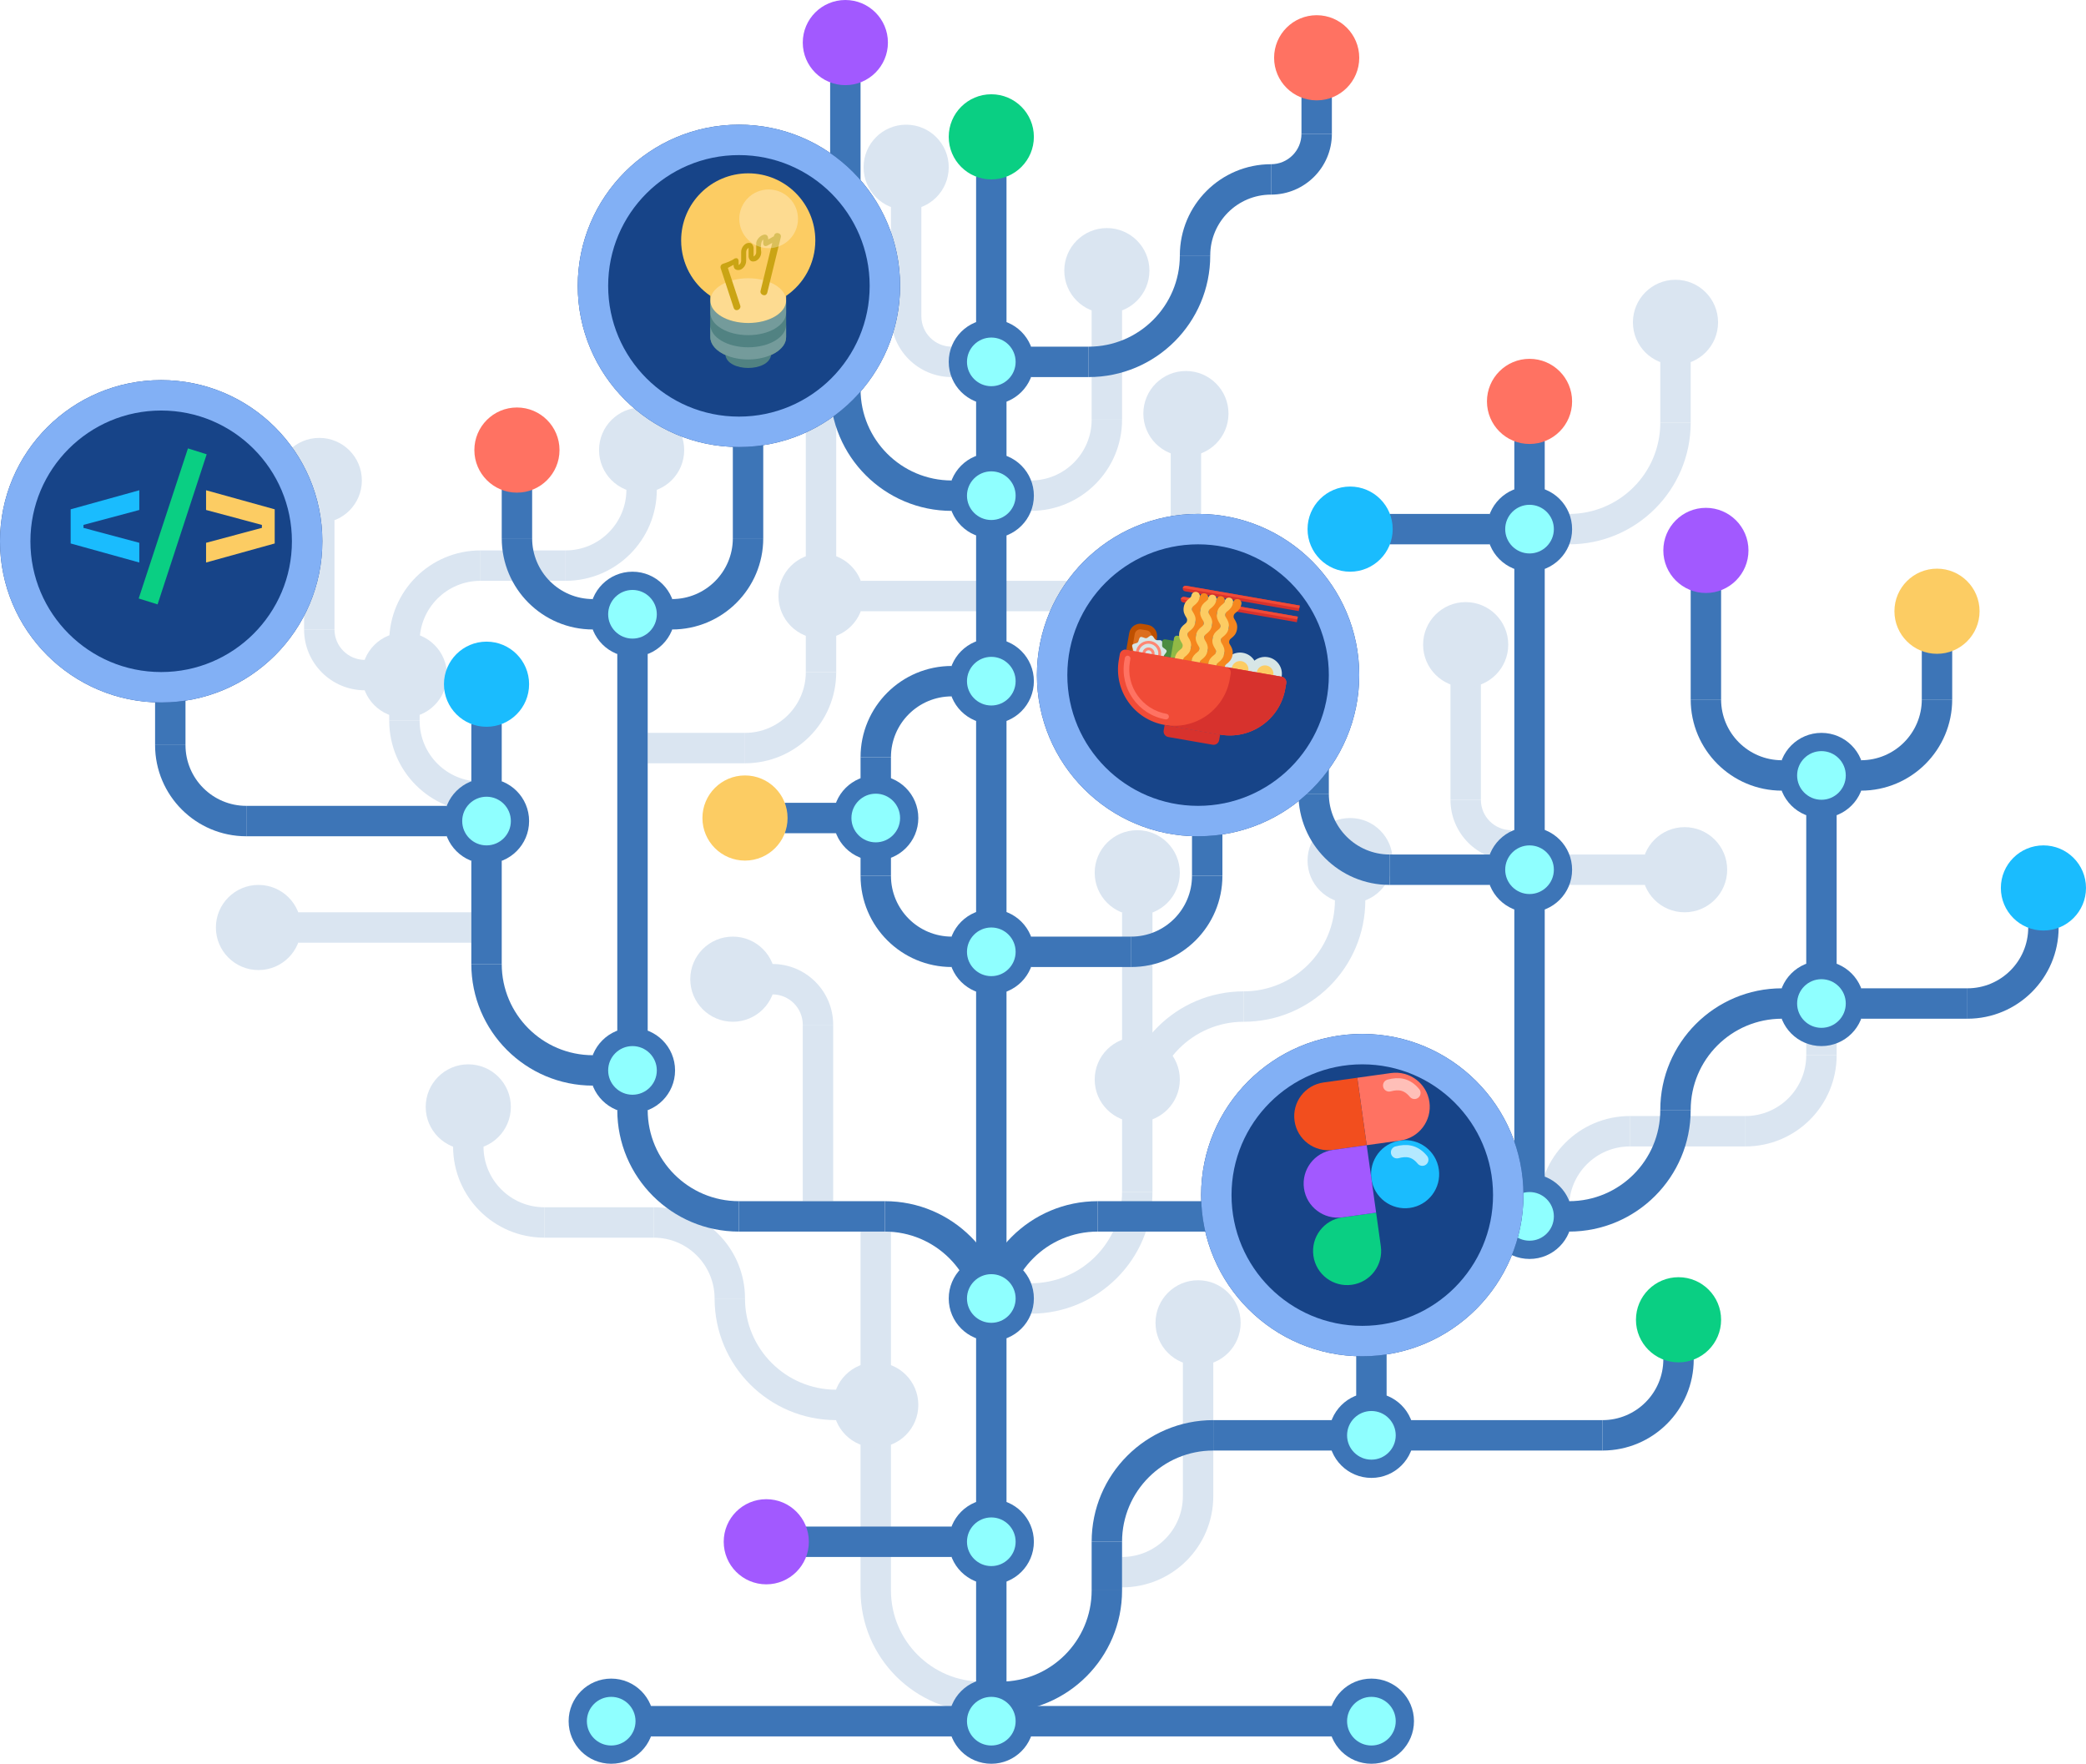 <svg width="686" height="580" viewBox="0 0 686 580" fill="none" xmlns="http://www.w3.org/2000/svg">
<rect x="283" y="523" width="118" height="10" transform="rotate(-90 283 523)" fill="#DAE5F1"/>
<rect x="128" y="237" width="26" height="10" transform="rotate(-90 128 237)" fill="#DAE5F1"/>
<rect x="265" y="221" width="100" height="10" transform="rotate(-90 265 221)" fill="#DAE5F1"/>
<rect x="385" y="171" width="22" height="10" transform="rotate(-90 385 171)" fill="#DAE5F1"/>
<rect x="359" y="138" width="36" height="10" transform="rotate(-90 359 138)" fill="#DAE5F1"/>
<rect x="293" y="104" width="36" height="10" transform="rotate(-90 293 104)" fill="#DAE5F1"/>
<rect x="100" y="207" width="36" height="10" transform="rotate(-90 100 207)" fill="#DAE5F1"/>
<rect x="179" y="397" width="36" height="10" fill="#DAE5F1"/>
<rect x="536" y="367" width="38" height="10" fill="#DAE5F1"/>
<rect x="516" y="281" width="25" height="10" fill="#DAE5F1"/>
<rect x="604" y="342" width="5" height="10" transform="rotate(90 604 342)" fill="#DAE5F1"/>
<rect x="98" y="300" width="57" height="10" fill="#DAE5F1"/>
<rect x="213" y="241" width="32" height="10" fill="#DAE5F1"/>
<rect x="283" y="191" width="82" height="10" fill="#DAE5F1"/>
<rect x="158" y="181" width="28" height="10" fill="#DAE5F1"/>
<rect x="369" y="392" width="92" height="10" transform="rotate(-90 369 392)" fill="#DAE5F1"/>
<rect x="477" y="263" width="38" height="10" transform="rotate(-90 477 263)" fill="#DAE5F1"/>
<rect x="546" y="139" width="20" height="10" transform="rotate(-90 546 139)" fill="#DAE5F1"/>
<rect x="389" y="492" width="44" height="10" transform="rotate(-90 389 492)" fill="#DAE5F1"/>
<rect x="264" y="395" width="58" height="10" transform="rotate(-90 264 395)" fill="#DAE5F1"/>
<circle cx="288" cy="462" r="14" fill="#DAE5F1"/>
<circle cx="394" cy="435" r="14" fill="#DAE5F1"/>
<circle cx="154" cy="364" r="14" fill="#DAE5F1"/>
<circle cx="85" cy="305" r="14" fill="#DAE5F1"/>
<circle cx="211" cy="148" r="14" fill="#DAE5F1"/>
<circle cx="374" cy="287" r="14" fill="#DAE5F1"/>
<circle cx="554" cy="286" r="14" fill="#DAE5F1"/>
<circle cx="482" cy="212" r="14" fill="#DAE5F1"/>
<circle cx="444" cy="283" r="14" fill="#DAE5F1"/>
<circle cx="374" cy="355" r="14" fill="#DAE5F1"/>
<circle cx="241" cy="322" r="14" fill="#DAE5F1"/>
<circle cx="270" cy="196" r="14" fill="#DAE5F1"/>
<circle cx="133" cy="222" r="14" fill="#DAE5F1"/>
<circle cx="364" cy="89" r="14" fill="#DAE5F1"/>
<circle cx="298" cy="55" r="14" fill="#DAE5F1"/>
<circle cx="105" cy="158" r="14" fill="#DAE5F1"/>
<circle cx="390" cy="136" r="14" fill="#DAE5F1"/>
<circle cx="551" cy="106" r="14" fill="#DAE5F1"/>
<path d="M323 563C300.909 563 283 545.091 283 523L293 523C293 539.569 306.431 553 323 553L323 563Z" fill="#DAE5F1"/>
<path d="M275 467C252.909 467 235 449.091 235 427L245 427C245 443.569 258.431 457 275 457L275 467Z" fill="#DAE5F1"/>
<path d="M379 392C379 414.091 361.091 432 339 432L339 422C355.569 422 369 408.569 369 392L379 392Z" fill="#DAE5F1"/>
<path d="M369 366C369 343.909 386.909 326 409 326L409 336C392.431 336 379 349.431 379 366L369 366Z" fill="#DAE5F1"/>
<path d="M449 296C449 318.091 431.091 336 409 336L409 326C425.569 326 439 312.569 439 296L449 296Z" fill="#DAE5F1"/>
<path d="M556 139C556 161.091 538.091 179 516 179L516 169C532.569 169 546 155.569 546 139L556 139Z" fill="#DAE5F1"/>
<path d="M215 397C231.569 397 245 410.431 245 427H235C235 415.954 226.046 407 215 407V397Z" fill="#DAE5F1"/>
<path d="M179 407C162.431 407 149 393.569 149 377L159 377C159 388.046 167.954 397 179 397L179 407Z" fill="#DAE5F1"/>
<path d="M506 397C506 380.431 519.431 367 536 367L536 377C524.954 377 516 385.954 516 397L506 397Z" fill="#DAE5F1"/>
<path d="M604 347C604 363.569 590.569 377 574 377L574 367C585.046 367 594 358.046 594 347L604 347Z" fill="#DAE5F1"/>
<path d="M128 211C128 194.431 141.431 181 158 181L158 191C146.954 191 138 199.954 138 211L128 211Z" fill="#DAE5F1"/>
<path d="M158 267C141.431 267 128 253.569 128 237L138 237C138 248.046 146.954 257 158 257L158 267Z" fill="#DAE5F1"/>
<path d="M186 191C202.569 191 216 177.569 216 161L206 161C206 172.046 197.046 181 186 181L186 191Z" fill="#DAE5F1"/>
<path d="M245 251C261.569 251 275 237.569 275 221L265 221C265 232.046 256.046 241 245 241L245 251Z" fill="#DAE5F1"/>
<path d="M339 168C355.569 168 369 154.569 369 138L359 138C359 149.046 350.046 158 339 158L339 168Z" fill="#DAE5F1"/>
<path d="M365 201C381.569 201 395 187.569 395 171L385 171C385 182.046 376.046 191 365 191L365 201Z" fill="#DAE5F1"/>
<path d="M369 522C385.569 522 399 508.569 399 492L389 492C389 503.046 380.046 512 369 512L369 522Z" fill="#DAE5F1"/>
<path d="M254 317C265.046 317 274 325.954 274 337H264C264 331.477 259.523 327 254 327V317Z" fill="#DAE5F1"/>
<path d="M497 283C485.954 283 477 274.046 477 263L487 263C487 268.523 491.477 273 497 273L497 283Z" fill="#DAE5F1"/>
<path d="M313 124C301.954 124 293 115.046 293 104L303 104C303 109.523 307.477 114 313 114L313 124Z" fill="#DAE5F1"/>
<path d="M120 227C108.954 227 100 218.046 100 207L110 207C110 212.523 114.477 217 120 217L120 227Z" fill="#DAE5F1"/>
<rect width="33" height="10" transform="matrix(1 -8.74228e-08 -8.74228e-08 -1 339 318)" fill="#3D75B7"/>
<rect width="19" height="10" transform="matrix(4.37114e-08 -1 -1 -4.37114e-08 402 288)" fill="#3D75B7"/>
<rect width="19" height="10" transform="matrix(4.37114e-08 -1 -1 -4.37114e-08 165 257)" fill="#3D75B7"/>
<path d="M372 318C388.569 318 402 304.569 402 288L392 288C392 299.046 383.046 308 372 308L372 318Z" fill="#3D75B7"/>
<path d="M291 395C313.091 395 331 412.909 331 435H321C321 418.431 307.569 405 291 405V395Z" fill="#3D75B7"/>
<path d="M361 395C338.909 395 321 412.909 321 435H331C331 418.431 344.431 405 361 405V395Z" fill="#3D75B7"/>
<path d="M243 405C220.909 405 203 387.091 203 365L213 365C213 381.569 226.431 395 243 395L243 405Z" fill="#3D75B7"/>
<path d="M195 357C172.909 357 155 339.091 155 317L165 317C165 333.569 178.431 347 195 347L195 357Z" fill="#3D75B7"/>
<path d="M359 507C359 484.909 376.909 467 399 467L399 477C382.431 477 369 490.431 369 507L359 507Z" fill="#3D75B7"/>
<path d="M329 563C351.091 563 369 545.091 369 523L359 523C359 539.569 345.569 553 329 553L329 563Z" fill="#3D75B7"/>
<path d="M358 124C380.091 124 398 106.091 398 84L388 84C388 100.569 374.569 114 358 114L358 124Z" fill="#3D75B7"/>
<path d="M273 128C273 150.091 290.909 168 313 168L313 158C296.431 158 283 144.569 283 128L273 128Z" fill="#3D75B7"/>
<path d="M516 405C538.091 405 556 387.091 556 365L546 365C546 381.569 532.569 395 516 395L516 405Z" fill="#3D75B7"/>
<path d="M546 365C546 342.909 563.909 325 586 325L586 335C569.431 335 556 348.431 556 365L546 365Z" fill="#3D75B7"/>
<rect x="201" y="561" width="250" height="10" rx="5" fill="#3D75B7"/>
<path d="M331 58L331 561C331 563.761 328.761 566 326 566C323.239 566 321 563.761 321 561L321 58L331 58Z" fill="#3D75B7"/>
<rect x="213" y="215" width="140" height="10" transform="rotate(90 213 215)" fill="#3D75B7"/>
<rect x="291" y="405" width="48" height="10" transform="rotate(-180 291 405)" fill="#3D75B7"/>
<rect x="313" y="512" width="48" height="10" transform="rotate(-180 313 512)" fill="#3D75B7"/>
<rect x="147" y="275" width="66" height="10" transform="rotate(-180 147 275)" fill="#3D75B7"/>
<rect x="497" y="405" width="136" height="10" transform="rotate(-180 497 405)" fill="#3D75B7"/>
<rect x="490" y="291" width="33" height="10" transform="rotate(-180 490 291)" fill="#3D75B7"/>
<rect x="490" y="179" width="33" height="10" transform="rotate(-180 490 179)" fill="#3D75B7"/>
<rect x="358" y="124" width="19" height="10" transform="rotate(-180 358 124)" fill="#3D75B7"/>
<rect x="427" y="261" width="19" height="10" transform="rotate(-90 427 261)" fill="#3D75B7"/>
<rect x="498" y="387" width="242" height="10" transform="rotate(-90 498 387)" fill="#3D75B7"/>
<rect x="428" y="44" width="12" height="10" transform="rotate(-90 428 44)" fill="#3D75B7"/>
<rect x="594" y="317" width="49" height="10" transform="rotate(-90 594 317)" fill="#3D75B7"/>
<rect x="556" y="230" width="36" height="10" transform="rotate(-90 556 230)" fill="#3D75B7"/>
<rect width="36" height="10" transform="matrix(4.37114e-08 -1 -1 -4.37114e-08 251 177)" fill="#3D75B7"/>
<rect width="101" height="10" transform="matrix(4.37114e-08 -1 -1 -4.37114e-08 283 128)" fill="#3D75B7"/>
<rect x="632" y="230" width="16" height="10" transform="rotate(-90 632 230)" fill="#3D75B7"/>
<rect width="16" height="10" transform="matrix(4.37114e-08 -1 -1 -4.37114e-08 175 177)" fill="#3D75B7"/>
<rect x="612" y="325" width="35" height="10" fill="#3D75B7"/>
<rect x="51" y="245" width="20" height="10" transform="rotate(-90 51 245)" fill="#3D75B7"/>
<rect x="527" y="477" width="128" height="10" transform="rotate(-180 527 477)" fill="#3D75B7"/>
<rect x="446" y="472" width="32" height="10" transform="rotate(-90 446 472)" fill="#3D75B7"/>
<rect x="359" y="523" width="16" height="10" transform="rotate(-90 359 523)" fill="#3D75B7"/>
<rect x="155" y="317" width="34" height="10" transform="rotate(-90 155 317)" fill="#3D75B7"/>
<rect x="283" y="288" width="39" height="10" transform="rotate(-90 283 288)" fill="#3D75B7"/>
<rect x="258" y="264" width="17" height="10" fill="#3D75B7"/>
<circle cx="326" cy="566" r="14" fill="#3D75B7"/>
<circle cx="326" cy="566" r="8" fill="#8FFFFF"/>
<circle cx="451" cy="566" r="14" fill="#3D75B7"/>
<circle cx="451" cy="566" r="8" fill="#8FFFFF"/>
<circle cx="201" cy="566" r="14" fill="#3D75B7"/>
<circle cx="201" cy="566" r="8" fill="#8FFFFF"/>
<circle cx="326" cy="507" r="14" fill="#3D75B7"/>
<circle cx="326" cy="507" r="8" fill="#8FFFFF"/>
<circle cx="451" cy="472" r="14" fill="#3D75B7"/>
<circle cx="451" cy="472" r="8" fill="#8FFFFF"/>
<circle cx="503" cy="400" r="14" fill="#3D75B7"/>
<circle cx="503" cy="400" r="8" fill="#8FFFFF"/>
<circle cx="599" cy="330" r="14" fill="#3D75B7"/>
<circle cx="599" cy="330" r="8" fill="#8FFFFF"/>
<circle cx="599" cy="255" r="14" fill="#3D75B7"/>
<circle cx="599" cy="255" r="8" fill="#8FFFFF"/>
<circle r="14" transform="matrix(-1 0 0 1 208 202)" fill="#3D75B7"/>
<circle r="8" transform="matrix(-1 0 0 1 208 202)" fill="#8FFFFF"/>
<circle cx="503" cy="286" r="14" fill="#3D75B7"/>
<circle cx="503" cy="286" r="8" fill="#8FFFFF"/>
<circle cx="503" cy="174" r="14" fill="#3D75B7"/>
<circle cx="503" cy="174" r="8" fill="#8FFFFF"/>
<circle cx="208" cy="352" r="14" fill="#3D75B7"/>
<circle cx="208" cy="352" r="8" fill="#8FFFFF"/>
<circle cx="160" cy="270" r="14" fill="#3D75B7"/>
<circle cx="160" cy="270" r="8" fill="#8FFFFF"/>
<circle cx="326" cy="427" r="14" fill="#3D75B7"/>
<circle cx="326" cy="427" r="8" fill="#8FFFFF"/>
<circle cx="288" cy="269" r="14" fill="#3D75B7"/>
<circle cx="288" cy="269" r="8" fill="#8FFFFF"/>
<circle cx="326" cy="313" r="14" fill="#3D75B7"/>
<circle cx="326" cy="313" r="8" fill="#8FFFFF"/>
<circle cx="326" cy="224" r="14" fill="#3D75B7"/>
<circle cx="326" cy="224" r="8" fill="#8FFFFF"/>
<circle cx="326" cy="163" r="14" fill="#3D75B7"/>
<circle cx="326" cy="163" r="8" fill="#8FFFFF"/>
<circle cx="326" cy="119" r="14" fill="#3D75B7"/>
<circle cx="326" cy="119" r="8" fill="#8FFFFF"/>
<path d="M557 447C557 463.569 543.569 477 527 477L527 467C538.046 467 547 458.046 547 447L557 447Z" fill="#3D75B7"/>
<path d="M457 291C440.431 291 427 277.569 427 261L437 261C437 272.046 445.954 281 457 281L457 291Z" fill="#3D75B7"/>
<path d="M586 260C569.431 260 556 246.569 556 230L566 230C566 241.046 574.954 250 586 250L586 260Z" fill="#3D75B7"/>
<path d="M221 207C237.569 207 251 193.569 251 177L241 177C241 188.046 232.046 197 221 197L221 207Z" fill="#3D75B7"/>
<path d="M612 260C628.569 260 642 246.569 642 230L632 230C632 241.046 623.046 250 612 250L612 260Z" fill="#3D75B7"/>
<path d="M195 207C178.431 207 165 193.569 165 177L175 177C175 188.046 183.954 197 195 197L195 207Z" fill="#3D75B7"/>
<path d="M647 335C663.569 335 677 321.569 677 305L667 305C667 316.046 658.046 325 647 325L647 335Z" fill="#3D75B7"/>
<path d="M81 275C64.431 275 51 261.569 51 245L61 245C61 256.046 69.954 265 81 265L81 275Z" fill="#3D75B7"/>
<path d="M313 318C296.431 318 283 304.569 283 288L293 288C293 299.046 301.954 308 313 308L313 318Z" fill="#3D75B7"/>
<path d="M283 249C283 232.431 296.431 219 313 219L313 229C301.954 229 293 237.954 293 249L283 249Z" fill="#3D75B7"/>
<path d="M388 84C388 67.431 401.431 54 418 54L418 64C406.954 64 398 72.954 398 84L388 84Z" fill="#3D75B7"/>
<circle cx="552" cy="434" r="14" fill="#0ACF83"/>
<circle cx="278" cy="14" r="14" fill="#A259FF"/>
<circle cx="252" cy="507" r="14" fill="#A259FF"/>
<circle cx="672" cy="292" r="14" fill="#1ABCFE"/>
<circle cx="561" cy="181" r="14" fill="#A259FF"/>
<circle cx="503" cy="132" r="14" fill="#FF7262"/>
<circle cx="444" cy="174" r="14" fill="#1ABCFE"/>
<circle cx="433" cy="19" r="14" fill="#FF7262"/>
<circle cx="637" cy="201" r="14" fill="#FCCC63"/>
<circle r="14" transform="matrix(-1 0 0 1 170 148)" fill="#FF7262"/>
<circle cx="432" cy="229" r="14" fill="#0ACF83"/>
<circle cx="245" cy="269" r="14" fill="#FCCC63"/>
<circle cx="160" cy="225" r="14" fill="#1ABCFE"/>
<circle cx="326" cy="45" r="14" fill="#0ACF83"/>
<path d="M87.911 168.852C84.77 168.01 84.77 168.01 81 167" stroke="white" stroke-width="2" stroke-linecap="round"/>
<path d="M438 44C438 55.046 429.046 64 418 64L418 54C423.523 54 428 49.523 428 44L438 44Z" fill="#3D75B7"/>
<g filter="url(#filter0_d)">
<circle cx="56" cy="173" r="53" fill="#174488"/>
<circle cx="56" cy="173" r="48" stroke="#82B0F5" stroke-width="10"/>
</g>
<path d="M23.238 178.716V167.484L45.81 161.22V167.7L27.45 172.614V173.586L45.81 178.5V184.98L23.238 178.716Z" fill="#1ABCFE"/>
<path d="M61.81 147.45L67.966 149.394L51.821 198.75L45.611 196.806L61.81 147.45Z" fill="#0ACF83"/>
<path d="M67.767 184.98V178.5L86.127 173.586V172.614L67.767 167.7V161.22L90.339 167.484V178.716L67.767 184.98Z" fill="#FCCC63"/>
<g filter="url(#filter1_d)">
<circle cx="246" cy="89" r="53" fill="#174488"/>
<circle cx="246" cy="89" r="48" stroke="#82B0F5" stroke-width="10"/>
</g>
<g clip-path="url(#clip0)">
<path d="M246.062 57.337C267.212 57.337 276 85.312 258.512 97.287V110.863C258.512 113.75 255.925 115.675 253.575 116.725C252.825 122.425 239.287 122.425 238.55 116.725C236.2 115.675 233.612 113.663 233.612 110.863V97.287C216.187 85.35 224.837 57.337 246.062 57.337Z" fill="#518282"/>
<path d="M258.512 98.862V110.863C258.512 114.925 252.937 118.225 246.062 118.225C239.187 118.225 233.612 114.925 233.612 110.863V98.862H258.512Z" fill="#518282"/>
<path d="M246.062 114.212C252.937 114.212 258.512 110.912 258.512 106.85V110.85C258.512 114.912 252.937 118.212 246.062 118.212C239.187 118.212 233.612 114.912 233.612 110.85V106.85C233.612 110.912 239.187 114.212 246.062 114.212Z" fill="#749B9B"/>
<path d="M246.062 106.212C252.937 106.212 258.512 102.912 258.512 98.85V102.85C258.512 106.912 252.937 110.212 246.062 110.212C239.187 110.212 233.612 106.912 233.612 102.85V98.85C233.612 102.925 239.187 106.212 246.062 106.212Z" fill="#749B9B"/>
<path d="M224 79.062C224 66.875 233.875 57 246.062 57C258.25 57 268.125 66.875 268.125 79.062C268.125 86.625 264.312 93.3 258.513 97.275V98.85C258.513 102.913 252.938 106.213 246.062 106.213C239.188 106.213 233.613 102.913 233.613 98.85V97.275C227.812 93.312 224 86.638 224 79.062Z" fill="#FCCC63"/>
<path opacity="0.3" d="M246.062 106.225C252.938 106.225 258.512 102.929 258.512 98.862C258.512 94.796 252.938 91.5 246.062 91.5C239.186 91.5 233.612 94.796 233.612 98.862C233.612 102.929 239.186 106.225 246.062 106.225Z" fill="white"/>
<path d="M237.725 86.763C239.062 86.325 240.462 85.812 241.687 84.975C242.362 84.763 242.775 85 242.9 85.7V87.162L242.925 87.15C243.425 86.862 243.737 86.338 243.737 85.763V82.912C243.737 81.763 244.362 80.675 245.362 80.1L245.462 80.037C246.775 79.588 247.562 80.037 247.825 81.4V84.35L247.85 84.338C248.362 84.062 248.687 83.525 248.687 82.938V80.075C248.687 77.875 252.637 75.525 252.637 78.662V78.737L254.5 77.688L254.55 77.475C254.9 76.037 257.125 76.575 256.775 78.013L252.337 96.2C251.937 97.838 249.787 96.963 250.112 95.662L253.962 79.875L252.212 80.85C251.525 81.075 251.125 80.838 250.987 80.125V78.775C250.037 79.475 250.162 81.95 250.337 82.925C250.337 84.112 249.687 85.213 248.637 85.775L248.512 85.838C247.212 86.263 246.437 85.8 246.175 84.45V81.5C245.687 81.787 245.387 82.312 245.387 82.875V85.75C245.387 86.925 244.75 88.013 243.725 88.588C242.737 89.05 241.25 88.862 241.25 87.275V87.075L239.362 88.088L243.437 100.475C243.862 101.775 241.775 102.763 241.262 101.188L237 88.213C236.8 87.612 237.125 86.963 237.725 86.763C237.95 86.688 237.125 86.963 237.725 86.763Z" fill="#CAA414"/>
<path opacity="0.3" d="M252.775 81.612C258.105 81.612 262.425 77.292 262.425 71.963C262.425 66.633 258.105 62.312 252.775 62.312C247.445 62.312 243.125 66.633 243.125 71.963C243.125 77.292 247.445 81.612 252.775 81.612Z" fill="white"/>
</g>
<g filter="url(#filter2_d)">
<circle cx="397" cy="217" r="53" fill="#174488"/>
<circle cx="397" cy="217" r="48" stroke="#82B0F5" stroke-width="10"/>
</g>
<g clip-path="url(#clip1)">
<path d="M377.456 205.472L375.632 205.154C373.614 204.803 371.699 206.149 371.348 208.168L370.395 213.641L379.517 215.229L380.47 209.756C380.821 207.738 379.475 205.823 377.456 205.472Z" fill="#BE5000"/>
<path d="M377.139 207.296L375.314 206.979C374.311 206.804 373.347 207.482 373.172 208.485L372.219 213.959L377.693 214.912L378.646 209.438C378.82 208.435 378.142 207.471 377.139 207.296Z" fill="#DC6E1E"/>
<path d="M383.207 210.232L386.855 210.868C387.357 210.955 387.696 211.437 387.609 211.939L386.815 216.5L381.341 215.547L382.135 210.986C382.223 210.484 382.705 210.145 383.207 210.232Z" fill="#4B8C41"/>
<path d="M387.173 209.043L390.822 209.678C391.324 209.766 391.663 210.248 391.575 210.749L390.464 217.135L384.99 216.182L386.102 209.797C386.189 209.295 386.671 208.956 387.173 209.043Z" fill="#91B945"/>
<path d="M415.052 227.055C418.075 227.581 420.952 225.557 421.478 222.534C422.005 219.512 419.981 216.635 416.958 216.108C413.935 215.582 411.058 217.606 410.532 220.629C410.006 223.652 412.03 226.529 415.052 227.055Z" fill="#D7E6E6"/>
<path d="M382.71 215.785C382.813 215.192 383.734 214.624 383.656 214.058C383.569 213.479 382.529 213.181 382.266 212.665C382.005 212.138 382.414 211.14 382.018 210.719C381.619 210.308 380.602 210.684 380.075 210.404C379.569 210.139 379.318 209.085 378.725 208.982C378.132 208.879 377.539 209.786 376.974 209.864C376.395 209.951 375.564 209.254 375.039 209.504C374.512 209.764 374.56 210.842 374.147 211.252C373.737 211.65 372.648 211.566 372.368 212.093C372.104 212.599 372.779 213.445 372.675 214.038C372.572 214.631 371.651 215.199 371.729 215.765C371.816 216.344 372.856 216.642 373.119 217.158C373.38 217.685 372.971 218.683 373.368 219.105C373.766 219.515 374.783 219.14 375.31 219.419C375.816 219.684 376.067 220.738 376.66 220.841C377.253 220.944 377.846 220.037 378.412 219.959C378.991 219.872 379.821 220.569 380.346 220.319C380.873 220.059 380.826 218.981 381.238 218.572C381.648 218.173 382.738 218.257 383.017 217.73C383.282 217.224 382.606 216.378 382.71 215.785Z" fill="#D7E6E6"/>
<path d="M376.978 219.016C374.709 218.621 373.193 216.466 373.588 214.197C373.983 211.928 376.138 210.412 378.407 210.807C380.676 211.202 382.193 213.357 381.798 215.626C381.403 217.895 379.247 219.411 376.978 219.016ZM378.248 211.719C376.492 211.413 374.806 212.6 374.5 214.356C374.194 216.112 375.381 217.798 377.137 218.104C378.893 218.41 380.58 217.223 380.885 215.467C381.191 213.711 380.004 212.024 378.248 211.719Z" fill="#FF8773"/>
<path d="M377.349 216.884C376.255 216.694 375.531 215.651 375.72 214.568C375.909 213.485 376.953 212.75 378.036 212.939C379.119 213.127 379.854 214.172 379.665 215.255C379.477 216.338 378.444 217.075 377.349 216.884ZM377.877 213.851C377.296 213.75 376.733 214.145 376.632 214.727C376.531 215.308 376.927 215.871 377.508 215.972C378.09 216.073 378.652 215.678 378.753 215.096C378.854 214.515 378.459 213.952 377.877 213.851Z" fill="#FF8773"/>
<path d="M415.529 224.318C417.04 224.581 418.479 223.57 418.742 222.058C419.005 220.547 417.993 219.108 416.482 218.845C414.97 218.582 413.532 219.594 413.269 221.105C413.005 222.617 414.017 224.055 415.529 224.318Z" fill="#FCCC63"/>
<path d="M406.842 225.626C409.865 226.152 412.742 224.128 413.269 221.105C413.795 218.082 411.771 215.205 408.748 214.679C405.725 214.153 402.848 216.177 402.322 219.199C401.796 222.222 403.82 225.099 406.842 225.626Z" fill="#D7E6E6"/>
<path d="M407.319 222.889C408.83 223.152 410.269 222.14 410.532 220.629C410.795 219.117 409.783 217.679 408.272 217.416C406.76 217.153 405.322 218.165 405.059 219.676C404.796 221.187 405.808 222.626 407.319 222.889Z" fill="#FCCC63"/>
<path d="M389.714 194.448L427.114 200.959L427.432 199.135L390.032 192.624C389.53 192.536 389.048 192.875 388.961 193.377C388.873 193.879 389.212 194.361 389.714 194.448Z" fill="#D7322D"/>
<path d="M389.079 198.097L426.479 204.608L426.797 202.784L389.396 196.272C388.895 196.185 388.413 196.524 388.325 197.026C388.238 197.527 388.577 198.009 389.079 198.097Z" fill="#D7322D"/>
<path d="M388.961 193.377L427.273 200.047L427.432 199.135L390.032 192.624C389.53 192.536 389.048 192.875 388.961 193.377Z" fill="#F04B37"/>
<path d="M388.325 197.026L426.638 203.696L426.797 202.784L389.396 196.272C388.895 196.185 388.413 196.524 388.325 197.026Z" fill="#F04B37"/>
<path d="M390.225 218.503C389.473 218.372 388.964 217.649 389.095 216.897C389.367 215.334 390.23 214.627 390.86 214.114C391.339 213.728 391.557 213.554 391.65 213.018C391.743 212.482 391.597 212.245 391.277 211.72C390.858 211.024 390.284 210.066 390.556 208.504C390.828 206.942 391.691 206.235 392.321 205.722C392.8 205.335 393.018 205.162 393.111 204.626C393.205 204.09 393.058 203.853 392.738 203.327C392.319 202.632 391.745 201.674 392.017 200.112C392.289 198.55 393.153 197.843 393.782 197.33C394.261 196.943 394.479 196.769 394.572 196.234C394.703 195.481 395.426 194.972 396.179 195.103C396.931 195.234 397.44 195.957 397.309 196.71C397.037 198.272 396.174 198.979 395.544 199.492C395.065 199.879 394.847 200.053 394.754 200.588C394.661 201.124 394.807 201.361 395.127 201.887C395.546 202.583 396.12 203.54 395.848 205.102C395.576 206.664 394.713 207.372 394.083 207.885C393.604 208.271 393.386 208.445 393.293 208.981C393.2 209.517 393.346 209.754 393.666 210.279C394.085 210.975 394.659 211.932 394.387 213.495C394.115 215.057 393.251 215.764 392.622 216.277C392.143 216.664 391.925 216.837 391.832 217.373C391.701 218.126 390.978 218.634 390.225 218.503Z" fill="#F5871E"/>
<path d="M387.489 218.027C386.736 217.896 386.228 217.173 386.359 216.42C386.631 214.858 387.494 214.151 388.124 213.638C388.602 213.251 388.82 213.078 388.914 212.542C389.007 212.006 388.86 211.769 388.54 211.243C388.121 210.547 387.548 209.59 387.82 208.028C388.092 206.466 388.955 205.758 389.585 205.245C390.063 204.859 390.281 204.685 390.375 204.149C390.468 203.613 390.321 203.376 390.002 202.851C389.582 202.155 389.009 201.198 389.281 199.636C389.553 198.073 390.416 197.366 391.046 196.853C391.524 196.467 391.742 196.293 391.836 195.757C391.967 195.005 392.69 194.496 393.442 194.627C394.195 194.758 394.703 195.481 394.572 196.234C394.3 197.796 393.437 198.503 392.807 199.016C392.329 199.403 392.111 199.576 392.017 200.112C391.924 200.648 392.071 200.885 392.39 201.411C392.81 202.106 393.383 203.064 393.111 204.626C392.839 206.188 391.976 206.895 391.346 207.408C390.868 207.795 390.65 207.968 390.556 208.504C390.463 209.04 390.61 209.277 390.929 209.803C391.349 210.498 391.922 211.456 391.65 213.018C391.378 214.58 390.515 215.288 389.885 215.801C389.407 216.187 389.189 216.361 389.095 216.897C388.964 217.649 388.241 218.158 387.489 218.027Z" fill="#FCCC63"/>
<path d="M395.699 219.456C394.946 219.325 394.437 218.602 394.568 217.849C394.84 216.287 395.704 215.58 396.333 215.067C396.812 214.68 397.03 214.507 397.123 213.971C397.217 213.435 397.07 213.198 396.75 212.672C396.331 211.977 395.758 211.019 396.03 209.457C396.301 207.895 397.165 207.188 397.794 206.675C398.273 206.288 398.491 206.115 398.584 205.579C398.678 205.043 398.531 204.806 398.211 204.28C397.792 203.585 397.219 202.627 397.491 201.065C397.763 199.503 398.626 198.795 399.256 198.282C399.734 197.896 399.952 197.722 400.046 197.186C400.177 196.434 400.899 195.925 401.652 196.056C402.405 196.187 402.913 196.91 402.782 197.663C402.51 199.225 401.647 199.932 401.017 200.445C400.539 200.832 400.321 201.005 400.227 201.541C400.134 202.077 400.281 202.314 400.6 202.84C401.02 203.536 401.593 204.493 401.321 206.055C401.049 207.617 400.186 208.325 399.556 208.838C399.078 209.224 398.859 209.398 398.766 209.934C398.673 210.47 398.82 210.707 399.139 211.232C399.559 211.928 400.132 212.885 399.86 214.447C399.588 216.01 398.725 216.717 398.095 217.23C397.617 217.617 397.398 217.79 397.305 218.326C397.174 219.078 396.451 219.587 395.699 219.456Z" fill="#F5871E"/>
<path d="M392.962 218.98C392.209 218.849 391.701 218.126 391.832 217.373C392.104 215.811 392.967 215.104 393.597 214.591C394.075 214.204 394.294 214.03 394.387 213.495C394.48 212.959 394.333 212.722 394.014 212.196C393.594 211.5 393.021 210.543 393.293 208.981C393.565 207.419 394.428 206.711 395.058 206.198C395.536 205.812 395.755 205.638 395.848 205.102C395.941 204.566 395.794 204.329 395.475 203.804C395.055 203.108 394.482 202.151 394.754 200.588C395.026 199.026 395.889 198.319 396.519 197.806C396.997 197.419 397.216 197.246 397.309 196.71C397.44 195.957 398.163 195.449 398.915 195.58C399.668 195.711 400.177 196.434 400.046 197.186C399.774 198.749 398.91 199.456 398.281 199.969C397.802 200.356 397.584 200.529 397.491 201.065C397.397 201.601 397.544 201.838 397.864 202.363C398.283 203.059 398.856 204.017 398.585 205.579C398.313 207.141 397.449 207.848 396.82 208.361C396.341 208.748 396.123 208.921 396.03 209.457C395.936 209.993 396.083 210.23 396.403 210.756C396.822 211.451 397.395 212.409 397.123 213.971C396.851 215.533 395.988 216.24 395.358 216.753C394.88 217.14 394.662 217.314 394.568 217.849C394.437 218.602 393.715 219.111 392.962 218.98Z" fill="#FCCC63"/>
<path d="M401.172 220.409C400.419 220.278 399.911 219.555 400.042 218.802C400.314 217.24 401.177 216.533 401.807 216.02C402.285 215.633 402.503 215.46 402.597 214.924C402.69 214.388 402.543 214.151 402.224 213.625C401.804 212.93 401.231 211.972 401.503 210.41C401.775 208.848 402.638 208.141 403.268 207.628C403.746 207.241 403.964 207.067 404.058 206.532C404.151 205.996 404.004 205.759 403.685 205.233C403.265 204.537 402.692 203.58 402.964 202.018C403.236 200.456 404.099 199.748 404.729 199.235C405.207 198.849 405.425 198.675 405.519 198.139C405.65 197.387 406.373 196.878 407.125 197.009C407.878 197.14 408.386 197.863 408.255 198.616C407.983 200.178 407.12 200.885 406.49 201.398C406.012 201.785 405.794 201.958 405.7 202.494C405.607 203.03 405.754 203.267 406.074 203.793C406.493 204.488 407.066 205.446 406.794 207.008C406.522 208.57 405.659 209.277 405.029 209.791C404.551 210.177 404.333 210.351 404.239 210.887C404.146 211.422 404.293 211.659 404.612 212.185C405.032 212.881 405.605 213.838 405.333 215.4C405.061 216.962 404.198 217.67 403.568 218.183C403.09 218.569 402.872 218.743 402.778 219.279C402.647 220.031 401.924 220.54 401.172 220.409Z" fill="#F5871E"/>
<path d="M398.435 219.932C397.683 219.801 397.174 219.079 397.305 218.326C397.577 216.764 398.44 216.056 399.07 215.543C399.549 215.157 399.767 214.983 399.86 214.447C399.953 213.911 399.807 213.674 399.487 213.149C399.068 212.453 398.494 211.496 398.766 209.934C399.038 208.372 399.901 207.664 400.531 207.151C401.01 206.765 401.228 206.591 401.321 206.055C401.414 205.519 401.268 205.282 400.948 204.757C400.529 204.061 399.955 203.104 400.227 201.541C400.499 199.979 401.362 199.272 401.992 198.759C402.471 198.372 402.689 198.199 402.782 197.663C402.913 196.91 403.636 196.402 404.389 196.533C405.141 196.664 405.65 197.387 405.519 198.139C405.247 199.701 404.384 200.409 403.754 200.922C403.275 201.308 403.057 201.482 402.964 202.018C402.871 202.554 403.017 202.791 403.337 203.316C403.756 204.012 404.33 204.969 404.058 206.532C403.786 208.094 402.922 208.801 402.293 209.314C401.814 209.701 401.596 209.874 401.503 210.41C401.409 210.946 401.556 211.183 401.876 211.709C402.295 212.404 402.869 213.362 402.597 214.924C402.325 216.486 401.461 217.193 400.832 217.706C400.353 218.093 400.135 218.266 400.042 218.802C399.911 219.555 399.188 220.063 398.435 219.932Z" fill="#FCCC63"/>
<path d="M401.247 241.569L383.003 238.393C372.923 236.638 366.18 227.052 367.935 216.972L368.253 215.148C368.428 214.144 369.392 213.466 370.395 213.641L421.478 222.535C422.482 222.709 423.16 223.673 422.985 224.677L422.668 226.501C420.913 236.581 411.327 243.324 401.247 241.569Z" fill="#F04B37"/>
<path d="M383.321 236.568C374.267 234.992 368.184 226.343 369.76 217.29L369.919 216.378C370.006 215.876 370.488 215.537 370.99 215.624C371.491 215.712 371.83 216.194 371.743 216.695L371.584 217.607C370.183 225.658 375.588 233.342 383.638 234.744C384.14 234.831 384.479 235.313 384.392 235.815C384.304 236.316 383.823 236.656 383.321 236.568Z" fill="#FF7262"/>
<path d="M421.478 222.535L403.234 219.358C404.238 219.533 404.916 220.497 404.741 221.5L404.424 223.325C402.669 233.405 393.083 240.147 383.003 238.393L401.247 241.569C411.327 243.324 420.913 236.581 422.668 226.501L422.985 224.677C423.16 223.673 422.482 222.709 421.478 222.535Z" fill="#D7322D"/>
<path d="M398.788 244.9L384.192 242.359C383.189 242.184 382.511 241.22 382.686 240.217L383.003 238.393L401.247 241.569L400.93 243.393C400.755 244.397 399.791 245.075 398.788 244.9Z" fill="#D7322D"/>
</g>
<g filter="url(#filter3_d)">
<circle cx="451" cy="388" r="53" fill="#174488"/>
<circle cx="451" cy="388" r="48" stroke="#82B0F5" stroke-width="10"/>
</g>
<g clip-path="url(#clip2)">
<path d="M451 387.677C450.144 381.553 454.415 375.895 460.539 375.04C466.663 374.184 472.321 378.455 473.176 384.579C474.032 390.702 469.761 396.36 463.637 397.216C457.513 398.071 451.855 393.801 451 387.677Z" fill="#1ABCFE"/>
<path d="M431.922 412.951C431.066 406.827 435.337 401.169 441.461 400.314L452.549 398.765L454.098 409.853C454.954 415.977 450.683 421.635 444.559 422.49C438.435 423.346 432.777 419.075 431.922 412.951Z" fill="#0ACF83"/>
<path d="M446.353 354.412L449.451 376.589L460.539 375.04C466.663 374.184 470.933 368.526 470.078 362.402C469.222 356.279 463.565 352.008 457.441 352.863L446.353 354.412Z" fill="#FF7262"/>
<path d="M425.725 368.599C426.581 374.723 432.239 378.993 438.363 378.138L449.451 376.589L446.353 354.412L435.264 355.962C429.141 356.817 424.87 362.475 425.725 368.599Z" fill="#F24E1E"/>
<path d="M428.824 390.775C429.679 396.899 435.337 401.17 441.461 400.314L452.549 398.765L449.451 376.589L438.363 378.138C432.239 378.993 427.968 384.651 428.824 390.775Z" fill="#A259FF"/>
<path d="M467.753 381.382C465.272 378.367 462.524 378.1 459.402 378.936" stroke="#B4E9FF" stroke-width="4" stroke-linecap="round"/>
<path d="M465.168 359.407C462.687 356.391 459.938 356.124 456.817 356.96" stroke="#FFBFB8" stroke-width="4" stroke-linecap="round"/>
</g>
<defs>
<filter id="filter0_d" x="0" y="120" width="109" height="111" filterUnits="userSpaceOnUse" color-interpolation-filters="sRGB">
<feFlood flood-opacity="0" result="BackgroundImageFix"/>
<feColorMatrix in="SourceAlpha" type="matrix" values="0 0 0 0 0 0 0 0 0 0 0 0 0 0 0 0 0 0 127 0"/>
<feOffset dx="-3" dy="5"/>
<feColorMatrix type="matrix" values="0 0 0 0 0.09 0 0 0 0 0.267 0 0 0 0 0.533 0 0 0 0.5 0"/>
<feBlend mode="normal" in2="BackgroundImageFix" result="effect1_dropShadow"/>
<feBlend mode="normal" in="SourceGraphic" in2="effect1_dropShadow" result="shape"/>
</filter>
<filter id="filter1_d" x="190" y="36" width="109" height="111" filterUnits="userSpaceOnUse" color-interpolation-filters="sRGB">
<feFlood flood-opacity="0" result="BackgroundImageFix"/>
<feColorMatrix in="SourceAlpha" type="matrix" values="0 0 0 0 0 0 0 0 0 0 0 0 0 0 0 0 0 0 127 0"/>
<feOffset dx="-3" dy="5"/>
<feColorMatrix type="matrix" values="0 0 0 0 0.09 0 0 0 0 0.267 0 0 0 0 0.533 0 0 0 0.5 0"/>
<feBlend mode="normal" in2="BackgroundImageFix" result="effect1_dropShadow"/>
<feBlend mode="normal" in="SourceGraphic" in2="effect1_dropShadow" result="shape"/>
</filter>
<filter id="filter2_d" x="341" y="164" width="109" height="111" filterUnits="userSpaceOnUse" color-interpolation-filters="sRGB">
<feFlood flood-opacity="0" result="BackgroundImageFix"/>
<feColorMatrix in="SourceAlpha" type="matrix" values="0 0 0 0 0 0 0 0 0 0 0 0 0 0 0 0 0 0 127 0"/>
<feOffset dx="-3" dy="5"/>
<feColorMatrix type="matrix" values="0 0 0 0 0.09 0 0 0 0 0.267 0 0 0 0 0.533 0 0 0 0.5 0"/>
<feBlend mode="normal" in2="BackgroundImageFix" result="effect1_dropShadow"/>
<feBlend mode="normal" in="SourceGraphic" in2="effect1_dropShadow" result="shape"/>
</filter>
<filter id="filter3_d" x="395" y="335" width="109" height="111" filterUnits="userSpaceOnUse" color-interpolation-filters="sRGB">
<feFlood flood-opacity="0" result="BackgroundImageFix"/>
<feColorMatrix in="SourceAlpha" type="matrix" values="0 0 0 0 0 0 0 0 0 0 0 0 0 0 0 0 0 0 127 0"/>
<feOffset dx="-3" dy="5"/>
<feColorMatrix type="matrix" values="0 0 0 0 0.09 0 0 0 0 0.267 0 0 0 0 0.533 0 0 0 0.5 0"/>
<feBlend mode="normal" in2="BackgroundImageFix" result="effect1_dropShadow"/>
<feBlend mode="normal" in="SourceGraphic" in2="effect1_dropShadow" result="shape"/>
</filter>
<clipPath id="clip0">
<rect width="44.125" height="64" fill="white" transform="translate(224 57)"/>
</clipPath>
<clipPath id="clip1">
<rect width="55.556" height="50" fill="white" transform="translate(372.7 189.606) rotate(9.876)"/>
</clipPath>
<clipPath id="clip2">
<rect width="45.244" height="67.866" fill="white" transform="translate(423.9 357.2) rotate(-7.953)"/>
</clipPath>
</defs>
</svg>
